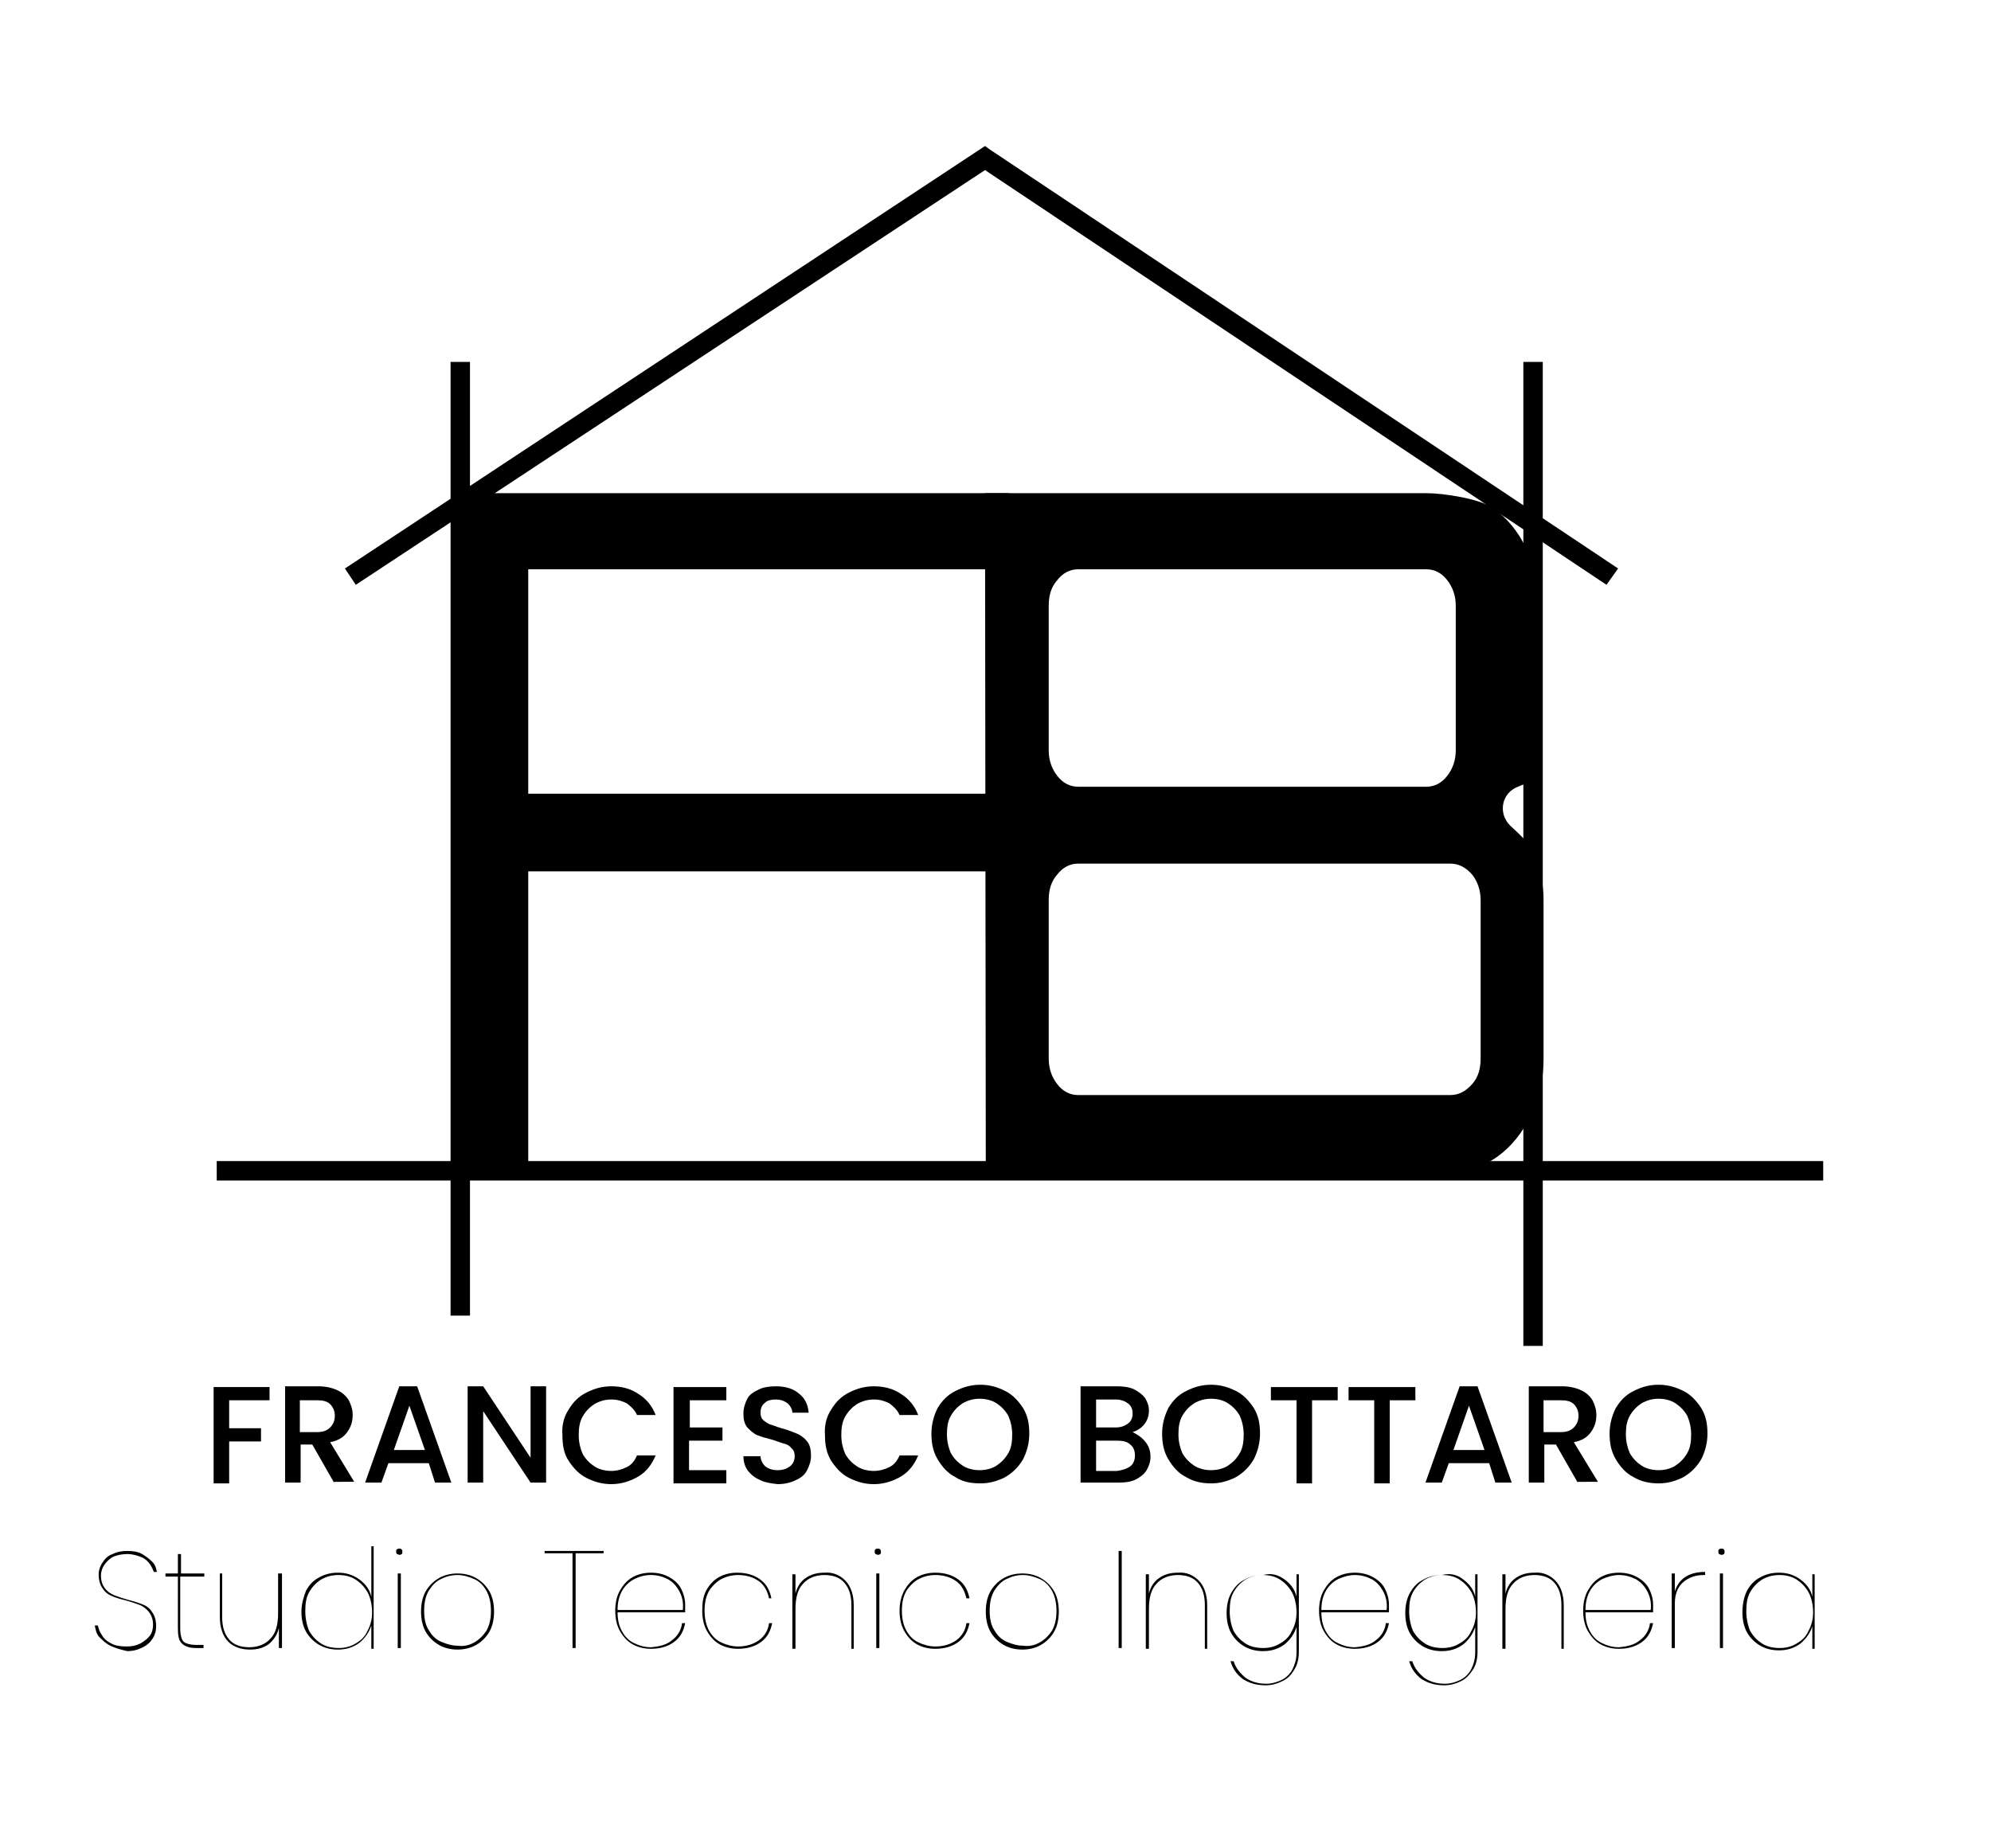 <?xml version="1.0" encoding="utf-8"?>
<!-- Generator: Adobe Illustrator 26.0.0, SVG Export Plug-In . SVG Version: 6.00 Build 0)  -->
<svg version="1.1" id="Livello_1" xmlns="http://www.w3.org/2000/svg" xmlns:xlink="http://www.w3.org/1999/xlink" x="0px" y="0px"
	 viewBox="0 0 256.3 237.9" style="enable-background:new 0 0 256.3 237.9;" xml:space="preserve">
<style type="text/css">
	.st0{fill:none;stroke:#000000;stroke-miterlimit:10;}
</style>
<g>
	<path class="st0" d="M227.4,74.3"/>
</g>
<g>
	<path d="M34.7,178.6v1.7h-5.2v3.6h4.1v1.7h-4.1v5.4h-2v-12.4H34.7z"/>
	<path d="M43,190.9l-2.8-4.9h-1.5v4.9h-2v-12.4h4.3c0.9,0,1.8,0.2,2.4,0.5c0.7,0.3,1.2,0.8,1.5,1.3c0.3,0.6,0.5,1.2,0.5,1.9
		c0,0.8-0.2,1.5-0.7,2.2c-0.5,0.7-1.2,1.1-2.2,1.3l3.1,5.1H43z M38.6,184.4h2.2c0.8,0,1.3-0.2,1.7-0.6c0.4-0.4,0.6-0.9,0.6-1.5
		c0-0.6-0.2-1.1-0.6-1.5c-0.4-0.4-1-0.5-1.7-0.5h-2.2V184.4z"/>
	<path d="M55.2,188.4h-5.2l-0.9,2.5h-2.1l4.4-12.4h2.3l4.4,12.4h-2.1L55.2,188.4z M54.7,186.7l-2-5.7l-2,5.7H54.7z"/>
	<path d="M70.3,190.9h-2l-6.1-9.2v9.2h-2v-12.4h2l6.1,9.2v-9.2h2V190.9z"/>
	<path d="M73.2,181.5c0.6-1,1.3-1.7,2.3-2.2c1-0.5,2-0.8,3.2-0.8c1.3,0,2.5,0.3,3.5,1c1,0.6,1.8,1.6,2.2,2.7h-2.4
		c-0.3-0.7-0.8-1.1-1.3-1.5c-0.6-0.3-1.2-0.5-2-0.5c-0.8,0-1.5,0.2-2.2,0.6c-0.6,0.4-1.1,0.9-1.5,1.6c-0.4,0.7-0.5,1.5-0.5,2.4
		c0,0.9,0.2,1.7,0.5,2.4c0.4,0.7,0.9,1.2,1.5,1.6c0.6,0.4,1.4,0.6,2.2,0.6c0.7,0,1.4-0.2,2-0.5c0.6-0.3,1-0.8,1.3-1.5h2.4
		c-0.5,1.2-1.2,2.1-2.2,2.7c-1,0.6-2.2,1-3.5,1c-1.2,0-2.2-0.3-3.2-0.8c-1-0.5-1.7-1.3-2.3-2.2s-0.8-2-0.8-3.3
		C72.3,183.5,72.6,182.4,73.2,181.5z"/>
	<path d="M88.8,180.2v3.6H93v1.7h-4.3v3.8h4.8v1.7h-6.8v-12.4h6.8v1.7H88.8z"/>
	<path d="M97.9,190.6c-0.7-0.3-1.2-0.7-1.6-1.2s-0.6-1.2-0.6-1.9h2.2c0,0.5,0.3,1,0.6,1.3c0.4,0.3,0.9,0.5,1.6,0.5
		c0.7,0,1.2-0.2,1.6-0.5c0.4-0.3,0.6-0.8,0.6-1.3c0-0.4-0.1-0.8-0.4-1c-0.2-0.3-0.5-0.5-0.9-0.6c-0.4-0.1-0.9-0.3-1.5-0.5
		c-0.8-0.2-1.5-0.4-2-0.6c-0.5-0.2-0.9-0.6-1.3-1c-0.4-0.5-0.5-1.1-0.5-1.8c0-0.7,0.2-1.3,0.5-1.9s0.9-0.9,1.5-1.2
		c0.6-0.3,1.4-0.4,2.2-0.4c1.2,0,2.2,0.3,2.9,0.9c0.8,0.6,1.2,1.4,1.3,2.5H102c0-0.4-0.2-0.8-0.6-1.2c-0.4-0.3-0.9-0.5-1.5-0.5
		c-0.6,0-1.1,0.1-1.4,0.4c-0.4,0.3-0.6,0.7-0.6,1.3c0,0.4,0.1,0.7,0.3,0.9c0.2,0.2,0.5,0.4,0.9,0.6c0.4,0.1,0.8,0.3,1.5,0.5
		c0.8,0.2,1.5,0.5,2,0.7c0.5,0.2,1,0.6,1.3,1c0.4,0.5,0.5,1.1,0.5,1.9c0,0.6-0.2,1.2-0.5,1.8c-0.3,0.6-0.8,1-1.5,1.3
		c-0.6,0.3-1.4,0.5-2.3,0.5C99.3,191,98.5,190.9,97.9,190.6z"/>
	<path d="M107,181.5c0.6-1,1.3-1.7,2.3-2.2c1-0.5,2-0.8,3.2-0.8c1.3,0,2.5,0.3,3.5,1c1,0.6,1.8,1.6,2.2,2.7h-2.4
		c-0.3-0.7-0.8-1.1-1.3-1.5c-0.6-0.3-1.2-0.5-2-0.5c-0.8,0-1.5,0.2-2.2,0.6c-0.6,0.4-1.1,0.9-1.5,1.6c-0.4,0.7-0.5,1.5-0.5,2.4
		c0,0.9,0.2,1.7,0.5,2.4c0.4,0.7,0.9,1.2,1.5,1.6c0.6,0.4,1.4,0.6,2.2,0.6c0.7,0,1.4-0.2,2-0.5c0.6-0.3,1-0.8,1.3-1.5h2.4
		c-0.5,1.2-1.2,2.1-2.2,2.7c-1,0.6-2.2,1-3.5,1c-1.2,0-2.2-0.3-3.2-0.8c-1-0.5-1.7-1.3-2.3-2.2c-0.6-1-0.8-2-0.8-3.3
		C106.1,183.5,106.4,182.4,107,181.5z"/>
	<path d="M123,190.2c-1-0.5-1.7-1.3-2.3-2.3c-0.6-1-0.8-2.1-0.8-3.3c0-1.2,0.3-2.3,0.8-3.3c0.6-1,1.3-1.7,2.3-2.2
		c1-0.5,2-0.8,3.2-0.8c1.2,0,2.2,0.3,3.2,0.8c1,0.5,1.7,1.3,2.3,2.2c0.6,1,0.8,2,0.8,3.3c0,1.2-0.3,2.3-0.8,3.3
		c-0.6,1-1.3,1.7-2.3,2.3c-1,0.5-2,0.8-3.2,0.8C125,191,123.9,190.8,123,190.2z M128.3,188.7c0.6-0.4,1.1-0.9,1.5-1.6
		c0.4-0.7,0.5-1.5,0.5-2.4c0-0.9-0.2-1.7-0.5-2.4c-0.4-0.7-0.9-1.2-1.5-1.6c-0.6-0.4-1.4-0.6-2.2-0.6s-1.5,0.2-2.2,0.6
		c-0.6,0.4-1.1,0.9-1.5,1.6c-0.4,0.7-0.5,1.5-0.5,2.4c0,0.9,0.2,1.7,0.5,2.4c0.4,0.7,0.9,1.2,1.5,1.6c0.6,0.4,1.4,0.6,2.2,0.6
		S127.7,189.1,128.3,188.7z"/>
	<path d="M147.4,185.6c0.5,0.6,0.7,1.2,0.7,2c0,0.6-0.2,1.2-0.5,1.7c-0.3,0.5-0.8,0.9-1.4,1.2c-0.6,0.3-1.3,0.4-2.2,0.4h-4.9v-12.4
		h4.7c0.8,0,1.6,0.1,2.2,0.4c0.6,0.3,1.1,0.7,1.4,1.1c0.3,0.5,0.5,1,0.5,1.6c0,0.7-0.2,1.3-0.6,1.8c-0.4,0.5-0.9,0.8-1.5,1
		C146.4,184.7,146.9,185,147.4,185.6z M141.1,183.8h2.5c0.7,0,1.2-0.2,1.6-0.5c0.4-0.3,0.6-0.7,0.6-1.3c0-0.6-0.2-1-0.6-1.3
		c-0.4-0.3-0.9-0.5-1.6-0.5h-2.5V183.8z M145.5,188.8c0.4-0.3,0.6-0.8,0.6-1.4c0-0.6-0.2-1.1-0.6-1.4c-0.4-0.4-1-0.5-1.7-0.5h-2.7
		v3.9h2.7C144.5,189.3,145.1,189.1,145.5,188.8z"/>
	<path d="M152.7,190.2c-1-0.5-1.7-1.3-2.3-2.3c-0.6-1-0.8-2.1-0.8-3.3c0-1.2,0.3-2.3,0.8-3.3c0.6-1,1.3-1.7,2.3-2.2
		c1-0.5,2-0.8,3.2-0.8c1.2,0,2.2,0.3,3.2,0.8c1,0.5,1.7,1.3,2.3,2.2c0.6,1,0.8,2,0.8,3.3c0,1.2-0.3,2.3-0.8,3.3
		c-0.6,1-1.3,1.7-2.3,2.3c-1,0.5-2,0.8-3.2,0.8C154.8,191,153.7,190.8,152.7,190.2z M158.1,188.7c0.6-0.4,1.1-0.9,1.5-1.6
		c0.4-0.7,0.5-1.5,0.5-2.4c0-0.9-0.2-1.7-0.5-2.4c-0.4-0.7-0.9-1.2-1.5-1.6c-0.6-0.4-1.4-0.6-2.2-0.6c-0.8,0-1.5,0.2-2.2,0.6
		c-0.6,0.4-1.1,0.9-1.5,1.6c-0.4,0.7-0.5,1.5-0.5,2.4c0,0.9,0.2,1.7,0.5,2.4c0.4,0.7,0.9,1.2,1.5,1.6c0.6,0.4,1.4,0.6,2.2,0.6
		C156.7,189.3,157.5,189.1,158.1,188.7z"/>
	<path d="M172.2,178.6v1.7h-3.3v10.7h-2v-10.7h-3.3v-1.7H172.2z"/>
	<path d="M182.2,178.6v1.7h-3.3v10.7h-2v-10.7h-3.3v-1.7H182.2z"/>
	<path d="M191.7,188.4h-5.2l-0.9,2.5h-2.1l4.4-12.4h2.3l4.4,12.4h-2.1L191.7,188.4z M191.1,186.7l-2-5.7l-2,5.7H191.1z"/>
	<path d="M203.1,190.9l-2.8-4.9h-1.5v4.9h-2v-12.4h4.3c0.9,0,1.8,0.2,2.4,0.5c0.7,0.3,1.2,0.8,1.5,1.3c0.3,0.6,0.5,1.2,0.5,1.9
		c0,0.8-0.2,1.5-0.7,2.2c-0.5,0.7-1.2,1.1-2.2,1.3l3.1,5.1H203.1z M198.7,184.4h2.2c0.8,0,1.3-0.2,1.7-0.6c0.4-0.4,0.6-0.9,0.6-1.5
		c0-0.6-0.2-1.1-0.6-1.5c-0.4-0.4-1-0.5-1.7-0.5h-2.2V184.4z"/>
	<path d="M210.3,190.2c-1-0.5-1.7-1.3-2.3-2.3c-0.6-1-0.8-2.1-0.8-3.3c0-1.2,0.3-2.3,0.8-3.3c0.6-1,1.3-1.7,2.3-2.2
		c1-0.5,2-0.8,3.2-0.8c1.2,0,2.2,0.3,3.2,0.8c1,0.5,1.7,1.3,2.3,2.2c0.6,1,0.8,2,0.8,3.3c0,1.2-0.3,2.3-0.8,3.3
		c-0.6,1-1.3,1.7-2.3,2.3c-1,0.5-2,0.8-3.2,0.8C212.4,191,211.3,190.8,210.3,190.2z M215.7,188.7c0.6-0.4,1.1-0.9,1.5-1.6
		c0.4-0.7,0.5-1.5,0.5-2.4c0-0.9-0.2-1.7-0.5-2.4c-0.4-0.7-0.9-1.2-1.5-1.6c-0.6-0.4-1.4-0.6-2.2-0.6c-0.8,0-1.5,0.2-2.2,0.6
		c-0.6,0.4-1.1,0.9-1.5,1.6c-0.4,0.7-0.5,1.5-0.5,2.4c0,0.9,0.2,1.7,0.5,2.4c0.4,0.7,0.9,1.2,1.5,1.6c0.6,0.4,1.4,0.6,2.2,0.6
		C214.3,189.3,215.1,189.1,215.7,188.7z"/>
	<path d="M14.2,211.9c-0.6-0.3-1-0.7-1.4-1.1s-0.5-1-0.6-1.5h0.4c0.1,0.4,0.2,0.8,0.5,1.2c0.2,0.4,0.6,0.8,1.2,1.1
		c0.5,0.3,1.2,0.4,2,0.4c0.7,0,1.2-0.1,1.8-0.4c0.5-0.3,0.9-0.6,1.2-1c0.3-0.4,0.4-0.9,0.4-1.4c0-0.7-0.2-1.2-0.5-1.6
		c-0.3-0.4-0.7-0.7-1.1-0.9c-0.5-0.2-1.1-0.4-1.8-0.6c-0.8-0.2-1.5-0.4-1.9-0.6c-0.5-0.2-0.9-0.5-1.2-1c-0.3-0.4-0.5-1-0.5-1.8
		c0-0.5,0.2-1.1,0.5-1.5c0.3-0.5,0.7-0.9,1.3-1.1c0.6-0.3,1.2-0.4,1.9-0.4c0.7,0,1.4,0.1,1.9,0.4c0.5,0.3,0.9,0.6,1.3,1
		s0.5,0.8,0.6,1.3h-0.4c-0.1-0.3-0.3-0.7-0.5-1c-0.3-0.4-0.6-0.7-1.1-0.9c-0.5-0.2-1.1-0.4-1.8-0.4c-0.6,0-1.2,0.1-1.7,0.3
		c-0.5,0.2-0.9,0.6-1.2,1c-0.3,0.4-0.5,0.9-0.5,1.5c0,0.7,0.2,1.2,0.5,1.6c0.3,0.4,0.7,0.7,1.2,0.9c0.5,0.2,1.1,0.4,1.8,0.6
		c0.8,0.2,1.4,0.4,1.9,0.6c0.5,0.2,0.9,0.5,1.2,1c0.3,0.4,0.5,1,0.5,1.8c0,0.5-0.1,1-0.4,1.5c-0.3,0.5-0.7,0.9-1.3,1.2
		c-0.6,0.3-1.2,0.5-2,0.5C15.5,212.4,14.8,212.2,14.2,211.9z"/>
	<path d="M23.2,203v6.7c0,0.6,0.1,1,0.2,1.3c0.1,0.3,0.3,0.5,0.6,0.6c0.3,0.1,0.7,0.2,1.2,0.2h1v0.4h-1c-0.8,0-1.4-0.2-1.8-0.6
		c-0.4-0.4-0.5-1-0.5-2V203h-1.6v-0.4h1.6v-2.5h0.4v2.5h3v0.4H23.2z"/>
	<path d="M36.3,202.6v9.6h-0.4v-2.6c-0.2,0.9-0.7,1.6-1.3,2.1c-0.7,0.5-1.5,0.7-2.4,0.7c-1.1,0-2.1-0.3-2.8-1
		c-0.7-0.7-1.1-1.8-1.1-3.2v-5.6h0.3v5.6c0,1.3,0.3,2.2,0.9,2.9c0.6,0.7,1.5,1,2.6,1c1.1,0,2.1-0.4,2.7-1.1c0.7-0.7,1-1.8,1-3.3
		v-5.1H36.3z"/>
	<path d="M39.4,204.8c0.4-0.7,0.9-1.3,1.7-1.7c0.7-0.4,1.5-0.6,2.4-0.6c1.1,0,2,0.3,2.8,0.9c0.8,0.6,1.3,1.3,1.5,2.2v-6.5h0.3v13.2
		h-0.3v-3c-0.3,0.9-0.8,1.6-1.5,2.2c-0.8,0.6-1.7,0.9-2.8,0.9c-0.9,0-1.7-0.2-2.4-0.6c-0.7-0.4-1.3-1-1.7-1.7
		c-0.4-0.7-0.6-1.6-0.6-2.6S39.1,205.6,39.4,204.8z M47.3,205c-0.4-0.7-0.9-1.2-1.5-1.6s-1.4-0.6-2.2-0.6c-0.9,0-1.6,0.2-2.3,0.6
		c-0.6,0.4-1.1,0.9-1.5,1.6c-0.4,0.7-0.5,1.5-0.5,2.5c0,0.9,0.2,1.8,0.5,2.5c0.4,0.7,0.9,1.2,1.5,1.6c0.6,0.4,1.4,0.6,2.3,0.6
		c0.8,0,1.6-0.2,2.2-0.6c0.7-0.4,1.2-0.9,1.5-1.6c0.4-0.7,0.6-1.5,0.6-2.4S47.7,205.7,47.3,205z"/>
	<path d="M51.1,200.1c-0.1-0.1-0.1-0.2-0.1-0.3c0-0.1,0-0.3,0.1-0.3c0.1-0.1,0.2-0.1,0.3-0.1c0.1,0,0.2,0,0.3,0.1
		c0.1,0.1,0.1,0.2,0.1,0.3c0,0.1,0,0.3-0.1,0.3c-0.1,0.1-0.2,0.1-0.3,0.1C51.3,200.2,51.2,200.1,51.1,200.1z M51.6,202.6v9.6h-0.4
		v-9.6H51.6z"/>
	<path d="M56.5,211.8c-0.7-0.4-1.3-1-1.7-1.7c-0.4-0.7-0.6-1.6-0.6-2.6s0.2-1.9,0.6-2.6c0.4-0.7,1-1.3,1.7-1.7
		c0.7-0.4,1.5-0.6,2.4-0.6c0.9,0,1.7,0.2,2.4,0.6c0.7,0.4,1.3,1,1.7,1.7c0.4,0.7,0.6,1.6,0.6,2.6s-0.2,1.9-0.6,2.6
		c-0.4,0.7-1,1.3-1.7,1.7s-1.5,0.6-2.4,0.6C58,212.4,57.2,212.2,56.5,211.8z M61,211.5c0.6-0.3,1.2-0.9,1.6-1.5
		c0.4-0.7,0.6-1.5,0.6-2.6c0-1-0.2-1.9-0.6-2.6c-0.4-0.7-0.9-1.2-1.6-1.5c-0.7-0.3-1.4-0.5-2.1-0.5c-0.8,0-1.5,0.2-2.1,0.5
		c-0.7,0.3-1.2,0.9-1.6,1.5c-0.4,0.7-0.6,1.5-0.6,2.6s0.2,1.9,0.6,2.5c0.4,0.7,0.9,1.2,1.6,1.5c0.7,0.3,1.4,0.5,2.1,0.5
		C59.6,212,60.3,211.9,61,211.5z"/>
	<path d="M77.7,199.7v0.3h-3.6v12.2h-0.4v-12.2h-3.6v-0.3H77.7z"/>
	<path d="M86.5,211.2c0.7-0.5,1.2-1.3,1.3-2.2h0.4c-0.2,1-0.6,1.8-1.4,2.4c-0.8,0.6-1.8,0.9-3,0.9c-0.9,0-1.7-0.2-2.4-0.6
		c-0.7-0.4-1.2-1-1.6-1.7c-0.4-0.7-0.6-1.6-0.6-2.6s0.2-1.9,0.6-2.6c0.4-0.7,0.9-1.3,1.6-1.7c0.7-0.4,1.5-0.6,2.4-0.6
		c0.9,0,1.7,0.2,2.4,0.6c0.7,0.4,1.2,0.9,1.5,1.5c0.3,0.6,0.5,1.3,0.5,2c0,0.4,0,0.7,0,1h-8.7c0,1,0.2,1.8,0.6,2.5
		c0.4,0.7,0.9,1.2,1.6,1.5c0.6,0.3,1.3,0.5,2.1,0.5C84.9,212,85.8,211.8,86.5,211.2z M81.7,203.3c-0.6,0.3-1.2,0.8-1.6,1.5
		c-0.4,0.7-0.6,1.5-0.6,2.5h8.4c0.1-1-0.1-1.8-0.5-2.5c-0.4-0.7-0.9-1.2-1.5-1.5c-0.6-0.3-1.3-0.5-2.1-0.5
		C83,202.8,82.3,203,81.7,203.3z"/>
	<path d="M90.9,204.8c0.4-0.7,0.9-1.3,1.6-1.7c0.7-0.4,1.5-0.6,2.4-0.6c1.2,0,2.2,0.3,3,0.9c0.8,0.6,1.2,1.4,1.4,2.4H99
		c-0.2-0.9-0.6-1.7-1.3-2.2c-0.7-0.5-1.6-0.8-2.7-0.8c-0.8,0-1.5,0.2-2.1,0.5c-0.6,0.3-1.2,0.9-1.6,1.5c-0.4,0.7-0.6,1.5-0.6,2.6
		c0,1,0.2,1.9,0.6,2.6c0.4,0.7,0.9,1.2,1.6,1.5c0.6,0.3,1.4,0.5,2.1,0.5c1.1,0,2-0.3,2.7-0.8c0.7-0.5,1.2-1.3,1.3-2.2h0.4
		c-0.2,1-0.6,1.8-1.4,2.4c-0.8,0.6-1.8,0.9-3,0.9c-0.9,0-1.7-0.2-2.4-0.6c-0.7-0.4-1.2-1-1.6-1.7c-0.4-0.7-0.6-1.6-0.6-2.6
		S90.5,205.6,90.9,204.8z"/>
	<path d="M108.8,203.5c0.7,0.7,1.1,1.8,1.1,3.2v5.6h-0.3v-5.6c0-1.3-0.3-2.2-0.9-2.9c-0.6-0.7-1.5-1-2.6-1c-1.1,0-2.1,0.4-2.7,1.1
		c-0.7,0.7-1,1.8-1,3.3v5.1h-0.4v-9.6h0.4v2.5c0.2-0.9,0.7-1.6,1.3-2c0.7-0.5,1.5-0.7,2.4-0.7C107.2,202.4,108.1,202.8,108.8,203.5z
		"/>
	<path d="M112.7,200.1c-0.1-0.1-0.1-0.2-0.1-0.3c0-0.1,0-0.3,0.1-0.3c0.1-0.1,0.2-0.1,0.3-0.1c0.1,0,0.2,0,0.3,0.1
		c0.1,0.1,0.1,0.2,0.1,0.3c0,0.1,0,0.3-0.1,0.3c-0.1,0.1-0.2,0.1-0.3,0.1C112.9,200.2,112.8,200.1,112.7,200.1z M113.2,202.6v9.6
		h-0.4v-9.6H113.2z"/>
	<path d="M116.4,204.8c0.4-0.7,0.9-1.3,1.6-1.7c0.7-0.4,1.5-0.6,2.4-0.6c1.2,0,2.2,0.3,3,0.9c0.8,0.6,1.2,1.4,1.4,2.4h-0.4
		c-0.2-0.9-0.6-1.7-1.3-2.2c-0.7-0.5-1.6-0.8-2.7-0.8c-0.8,0-1.5,0.2-2.1,0.5c-0.6,0.3-1.2,0.9-1.6,1.5c-0.4,0.7-0.6,1.5-0.6,2.6
		c0,1,0.2,1.9,0.6,2.6c0.4,0.7,0.9,1.2,1.6,1.5c0.6,0.3,1.4,0.5,2.1,0.5c1.1,0,2-0.3,2.7-0.8c0.7-0.5,1.2-1.3,1.3-2.2h0.4
		c-0.2,1-0.6,1.8-1.4,2.4c-0.8,0.6-1.8,0.9-3,0.9c-0.9,0-1.7-0.2-2.4-0.6c-0.7-0.4-1.2-1-1.6-1.7c-0.4-0.7-0.6-1.6-0.6-2.6
		S116,205.6,116.4,204.8z"/>
	<path d="M129.2,211.8c-0.7-0.4-1.3-1-1.7-1.7c-0.4-0.7-0.6-1.6-0.6-2.6s0.2-1.9,0.6-2.6c0.4-0.7,1-1.3,1.7-1.7
		c0.7-0.4,1.5-0.6,2.4-0.6c0.9,0,1.7,0.2,2.4,0.6c0.7,0.4,1.3,1,1.7,1.7c0.4,0.7,0.6,1.6,0.6,2.6s-0.2,1.9-0.6,2.6
		c-0.4,0.7-1,1.3-1.7,1.7s-1.5,0.6-2.4,0.6C130.7,212.4,129.9,212.2,129.2,211.8z M133.8,211.5c0.6-0.3,1.2-0.9,1.6-1.5
		c0.4-0.7,0.6-1.5,0.6-2.6c0-1-0.2-1.9-0.6-2.6c-0.4-0.7-0.9-1.2-1.6-1.5c-0.7-0.3-1.4-0.5-2.1-0.5c-0.8,0-1.5,0.2-2.1,0.5
		c-0.7,0.3-1.2,0.9-1.6,1.5c-0.4,0.7-0.6,1.5-0.6,2.6s0.2,1.9,0.6,2.5c0.4,0.7,0.9,1.2,1.6,1.5c0.7,0.3,1.4,0.5,2.1,0.5
		C132.4,212,133.1,211.9,133.8,211.5z"/>
	<path d="M144.4,199.7v12.5H144v-12.5H144.4z"/>
	<path d="M154.3,203.5c0.7,0.7,1.1,1.8,1.1,3.2v5.6h-0.3v-5.6c0-1.3-0.3-2.2-0.9-2.9c-0.6-0.7-1.5-1-2.6-1c-1.1,0-2.1,0.4-2.7,1.1
		c-0.7,0.7-1,1.8-1,3.3v5.1h-0.4v-9.6h0.4v2.5c0.2-0.9,0.7-1.6,1.3-2c0.7-0.5,1.5-0.7,2.4-0.7C152.7,202.4,153.6,202.8,154.3,203.5z
		"/>
	<path d="M165.4,203.4c0.8,0.6,1.3,1.3,1.5,2.2v-2.9h0.3v10c0,0.9-0.2,1.7-0.6,2.3c-0.4,0.7-0.9,1.2-1.6,1.5
		c-0.6,0.3-1.3,0.5-2.1,0.5c-1.2,0-2.1-0.3-2.9-0.8c-0.8-0.6-1.3-1.3-1.6-2.3h0.4c0.3,0.9,0.8,1.5,1.5,2.1c0.7,0.5,1.6,0.8,2.7,0.8
		c0.7,0,1.4-0.2,2-0.5c0.6-0.3,1.1-0.8,1.4-1.4c0.3-0.6,0.5-1.3,0.5-2.1v-3.3c-0.3,0.9-0.8,1.6-1.5,2.2c-0.8,0.6-1.7,0.9-2.8,0.9
		c-0.9,0-1.7-0.2-2.4-0.6c-0.7-0.4-1.3-1-1.7-1.7c-0.4-0.7-0.6-1.6-0.6-2.6s0.2-1.9,0.6-2.6c0.4-0.7,0.9-1.3,1.7-1.7
		c0.7-0.4,1.5-0.6,2.4-0.6C163.7,202.5,164.6,202.8,165.4,203.4z M166.3,205c-0.4-0.7-0.9-1.2-1.5-1.6s-1.4-0.6-2.2-0.6
		c-0.9,0-1.6,0.2-2.3,0.6c-0.6,0.4-1.1,0.9-1.5,1.6c-0.4,0.7-0.5,1.5-0.5,2.5c0,0.9,0.2,1.8,0.5,2.5c0.4,0.7,0.9,1.2,1.5,1.6
		c0.6,0.4,1.4,0.6,2.3,0.6c0.8,0,1.6-0.2,2.2-0.6c0.7-0.4,1.2-0.9,1.5-1.6c0.4-0.7,0.6-1.5,0.6-2.4S166.7,205.7,166.3,205z"/>
	<path d="M177.1,211.2c0.7-0.5,1.2-1.3,1.3-2.2h0.4c-0.2,1-0.6,1.8-1.4,2.4c-0.8,0.6-1.8,0.9-3,0.9c-0.9,0-1.7-0.2-2.4-0.6
		c-0.7-0.4-1.2-1-1.6-1.7c-0.4-0.7-0.6-1.6-0.6-2.6s0.2-1.9,0.6-2.6c0.4-0.7,0.9-1.3,1.6-1.7c0.7-0.4,1.5-0.6,2.4-0.6
		c0.9,0,1.7,0.2,2.4,0.6c0.7,0.4,1.2,0.9,1.5,1.5c0.3,0.6,0.5,1.3,0.5,2c0,0.4,0,0.7,0,1h-8.7c0,1,0.2,1.8,0.6,2.5
		c0.4,0.7,0.9,1.2,1.6,1.5c0.6,0.3,1.3,0.5,2.1,0.5C175.5,212,176.4,211.8,177.1,211.2z M172.3,203.3c-0.6,0.3-1.2,0.8-1.6,1.5
		c-0.4,0.7-0.6,1.5-0.6,2.5h8.4c0.1-1-0.1-1.8-0.5-2.5c-0.4-0.7-0.9-1.2-1.5-1.5c-0.6-0.3-1.3-0.5-2.1-0.5
		C173.7,202.8,173,203,172.3,203.3z"/>
	<path d="M188.4,203.4c0.8,0.6,1.3,1.3,1.5,2.2v-2.9h0.3v10c0,0.9-0.2,1.7-0.6,2.3s-0.9,1.2-1.6,1.5c-0.6,0.3-1.3,0.5-2.1,0.5
		c-1.2,0-2.1-0.3-2.9-0.8c-0.8-0.6-1.3-1.3-1.6-2.3h0.4c0.3,0.9,0.8,1.5,1.5,2.1c0.7,0.5,1.6,0.8,2.7,0.8c0.7,0,1.4-0.2,2-0.5
		c0.6-0.3,1.1-0.8,1.4-1.4c0.3-0.6,0.5-1.3,0.5-2.1v-3.3c-0.3,0.9-0.8,1.6-1.5,2.2c-0.8,0.6-1.7,0.9-2.8,0.9c-0.9,0-1.7-0.2-2.4-0.6
		c-0.7-0.4-1.3-1-1.7-1.7c-0.4-0.7-0.6-1.6-0.6-2.6s0.2-1.9,0.6-2.6c0.4-0.7,0.9-1.3,1.7-1.7c0.7-0.4,1.5-0.6,2.4-0.6
		C186.7,202.5,187.7,202.8,188.4,203.4z M189.4,205c-0.4-0.7-0.9-1.2-1.5-1.6s-1.4-0.6-2.2-0.6c-0.9,0-1.6,0.2-2.3,0.6
		c-0.6,0.4-1.1,0.9-1.5,1.6c-0.4,0.7-0.5,1.5-0.5,2.5c0,0.9,0.2,1.8,0.5,2.5c0.4,0.7,0.9,1.2,1.5,1.6c0.6,0.4,1.4,0.6,2.3,0.6
		c0.8,0,1.6-0.2,2.2-0.6c0.7-0.4,1.2-0.9,1.5-1.6c0.4-0.7,0.6-1.5,0.6-2.4S189.8,205.7,189.4,205z"/>
	<path d="M200.2,203.5c0.7,0.7,1.1,1.8,1.1,3.2v5.6H201v-5.6c0-1.3-0.3-2.2-0.9-2.9c-0.6-0.7-1.5-1-2.6-1c-1.1,0-2.1,0.4-2.7,1.1
		c-0.7,0.7-1,1.8-1,3.3v5.1h-0.4v-9.6h0.4v2.5c0.2-0.9,0.7-1.6,1.3-2c0.7-0.5,1.5-0.7,2.4-0.7C198.6,202.4,199.5,202.8,200.2,203.5z
		"/>
	<path d="M211.1,211.2c0.7-0.5,1.2-1.3,1.3-2.2h0.4c-0.2,1-0.6,1.8-1.4,2.4c-0.8,0.6-1.8,0.9-3,0.9c-0.9,0-1.7-0.2-2.4-0.6
		c-0.7-0.4-1.2-1-1.6-1.7c-0.4-0.7-0.6-1.6-0.6-2.6s0.2-1.9,0.6-2.6c0.4-0.7,0.9-1.3,1.6-1.7c0.7-0.4,1.5-0.6,2.4-0.6
		c0.9,0,1.7,0.2,2.4,0.6c0.7,0.4,1.2,0.9,1.5,1.5c0.3,0.6,0.5,1.3,0.5,2c0,0.4,0,0.7,0,1h-8.7c0,1,0.2,1.8,0.6,2.5
		c0.4,0.7,0.9,1.2,1.6,1.5c0.6,0.3,1.3,0.5,2.1,0.5C209.5,212,210.4,211.8,211.1,211.2z M206.3,203.3c-0.6,0.3-1.2,0.8-1.6,1.5
		c-0.4,0.7-0.6,1.5-0.6,2.5h8.4c0.1-1-0.1-1.8-0.5-2.5c-0.4-0.7-0.9-1.2-1.5-1.5c-0.6-0.3-1.3-0.5-2.1-0.5
		C207.7,202.8,207,203,206.3,203.3z"/>
	<path d="M219.5,202.4v0.4h-0.2c-1,0-1.9,0.3-2.6,0.9c-0.7,0.6-1.1,1.5-1.1,2.8v5.7h-0.4v-9.6h0.4v2.3
		C216.1,203.3,217.4,202.4,219.5,202.4z"/>
	<path d="M221.3,200.1c-0.1-0.1-0.1-0.2-0.1-0.3c0-0.1,0-0.3,0.1-0.3c0.1-0.1,0.2-0.1,0.3-0.1c0.1,0,0.2,0,0.3,0.1
		c0.1,0.1,0.1,0.2,0.1,0.3c0,0.1,0,0.3-0.1,0.3c-0.1,0.1-0.2,0.1-0.3,0.1C221.5,200.2,221.3,200.1,221.3,200.1z M221.8,202.6v9.6
		h-0.4v-9.6H221.8z"/>
	<path d="M224.9,204.8c0.4-0.7,0.9-1.3,1.7-1.7c0.7-0.4,1.5-0.6,2.4-0.6c1.1,0,2,0.3,2.8,0.9c0.8,0.6,1.3,1.3,1.5,2.2v-2.9h0.3v9.6
		h-0.3v-2.9c-0.3,0.9-0.8,1.6-1.5,2.2c-0.8,0.6-1.7,0.9-2.8,0.9c-0.9,0-1.7-0.2-2.4-0.6c-0.7-0.4-1.3-1-1.7-1.7
		c-0.4-0.7-0.6-1.6-0.6-2.6S224.5,205.6,224.9,204.8z M232.8,205c-0.4-0.7-0.9-1.2-1.5-1.6s-1.4-0.6-2.2-0.6c-0.9,0-1.6,0.2-2.3,0.6
		c-0.6,0.4-1.1,0.9-1.5,1.6c-0.4,0.7-0.5,1.5-0.5,2.5c0,0.9,0.2,1.8,0.5,2.5c0.4,0.7,0.9,1.2,1.5,1.6c0.6,0.4,1.4,0.6,2.3,0.6
		c0.8,0,1.6-0.2,2.2-0.6c0.7-0.4,1.2-0.9,1.5-1.6c0.4-0.7,0.6-1.5,0.6-2.4S233.2,205.7,232.8,205z"/>
</g>
<g>
	<g>
		<path d="M59.3,150.8V63.5h70.6v9.8H68v28.9h60.3v10H68v38.7H59.3z"/>
	</g>
</g>
<g>
	<g>
		<path d="M126.8,63.5l56.8,0c2.2,0,6.8,0.7,8.6,1.9c1.8,1.3,3.3,3.1,4.3,5.3c1.1,2.2,1.6,4.7,1.6,7.3l0,18.6c0,1.1-0.1,2.2-0.3,3.3
			c-0.1,0.5-1.2,0.9-2.4,1.4c-2.1,0.8-2.6,3.4-1,5c1.4,1.3,2.8,2.6,3.2,3.7c0.7,1.9,1.1,3.9,1.1,5.9l0,20.4c0,2.7-0.5,5.1-1.6,7.3
			c-1.1,2.2-2.5,4-4.3,5.3c-1.8,1.3-3.8,1.9-6,1.9l-59.9,0L126.8,63.5z M138.8,101.3l44.8,0c1.1,0,2-0.5,2.7-1.4
			c0.7-0.9,1.1-2,1.1-3.3l0-18.6c0-1.3-0.4-2.4-1.1-3.3c-0.7-0.9-1.6-1.4-2.7-1.4l-44.8,0c-1.1,0-2,0.5-2.7,1.4
			c-0.8,0.9-1.1,2-1.1,3.3l0,18.6c0,1.3,0.4,2.4,1.1,3.3S137.7,101.3,138.8,101.3z M138.8,141l47.9,0c1.1,0,2-0.5,2.8-1.4
			c0.8-0.9,1.1-2,1.1-3.3l0-20.4c0-1.3-0.4-2.4-1.1-3.3c-0.8-0.9-1.7-1.4-2.8-1.4l-47.9,0c-1.1,0-2,0.5-2.7,1.4
			c-0.8,0.9-1.1,2-1.1,3.3l0,20.4c0,1.3,0.4,2.4,1.1,3.3S137.7,141,138.8,141z"/>
	</g>
</g>
<g>
	<polygon points="45.8,75.3 44.4,73.2 126.8,18.8 127.5,19.3 208.3,73.2 206.8,75.3 126.8,21.9 	"/>
</g>
<g>
	<path class="st0" d="M45.9,153.3"/>
</g>
<g>
	<rect x="27.9" y="149.5" width="206.8" height="2.5"/>
</g>
<g>
	<rect x="58" y="46.6" width="2.5" height="122.8"/>
</g>
<g>
	<rect x="196.1" y="46.6" width="2.5" height="126.7"/>
</g>
</svg>
